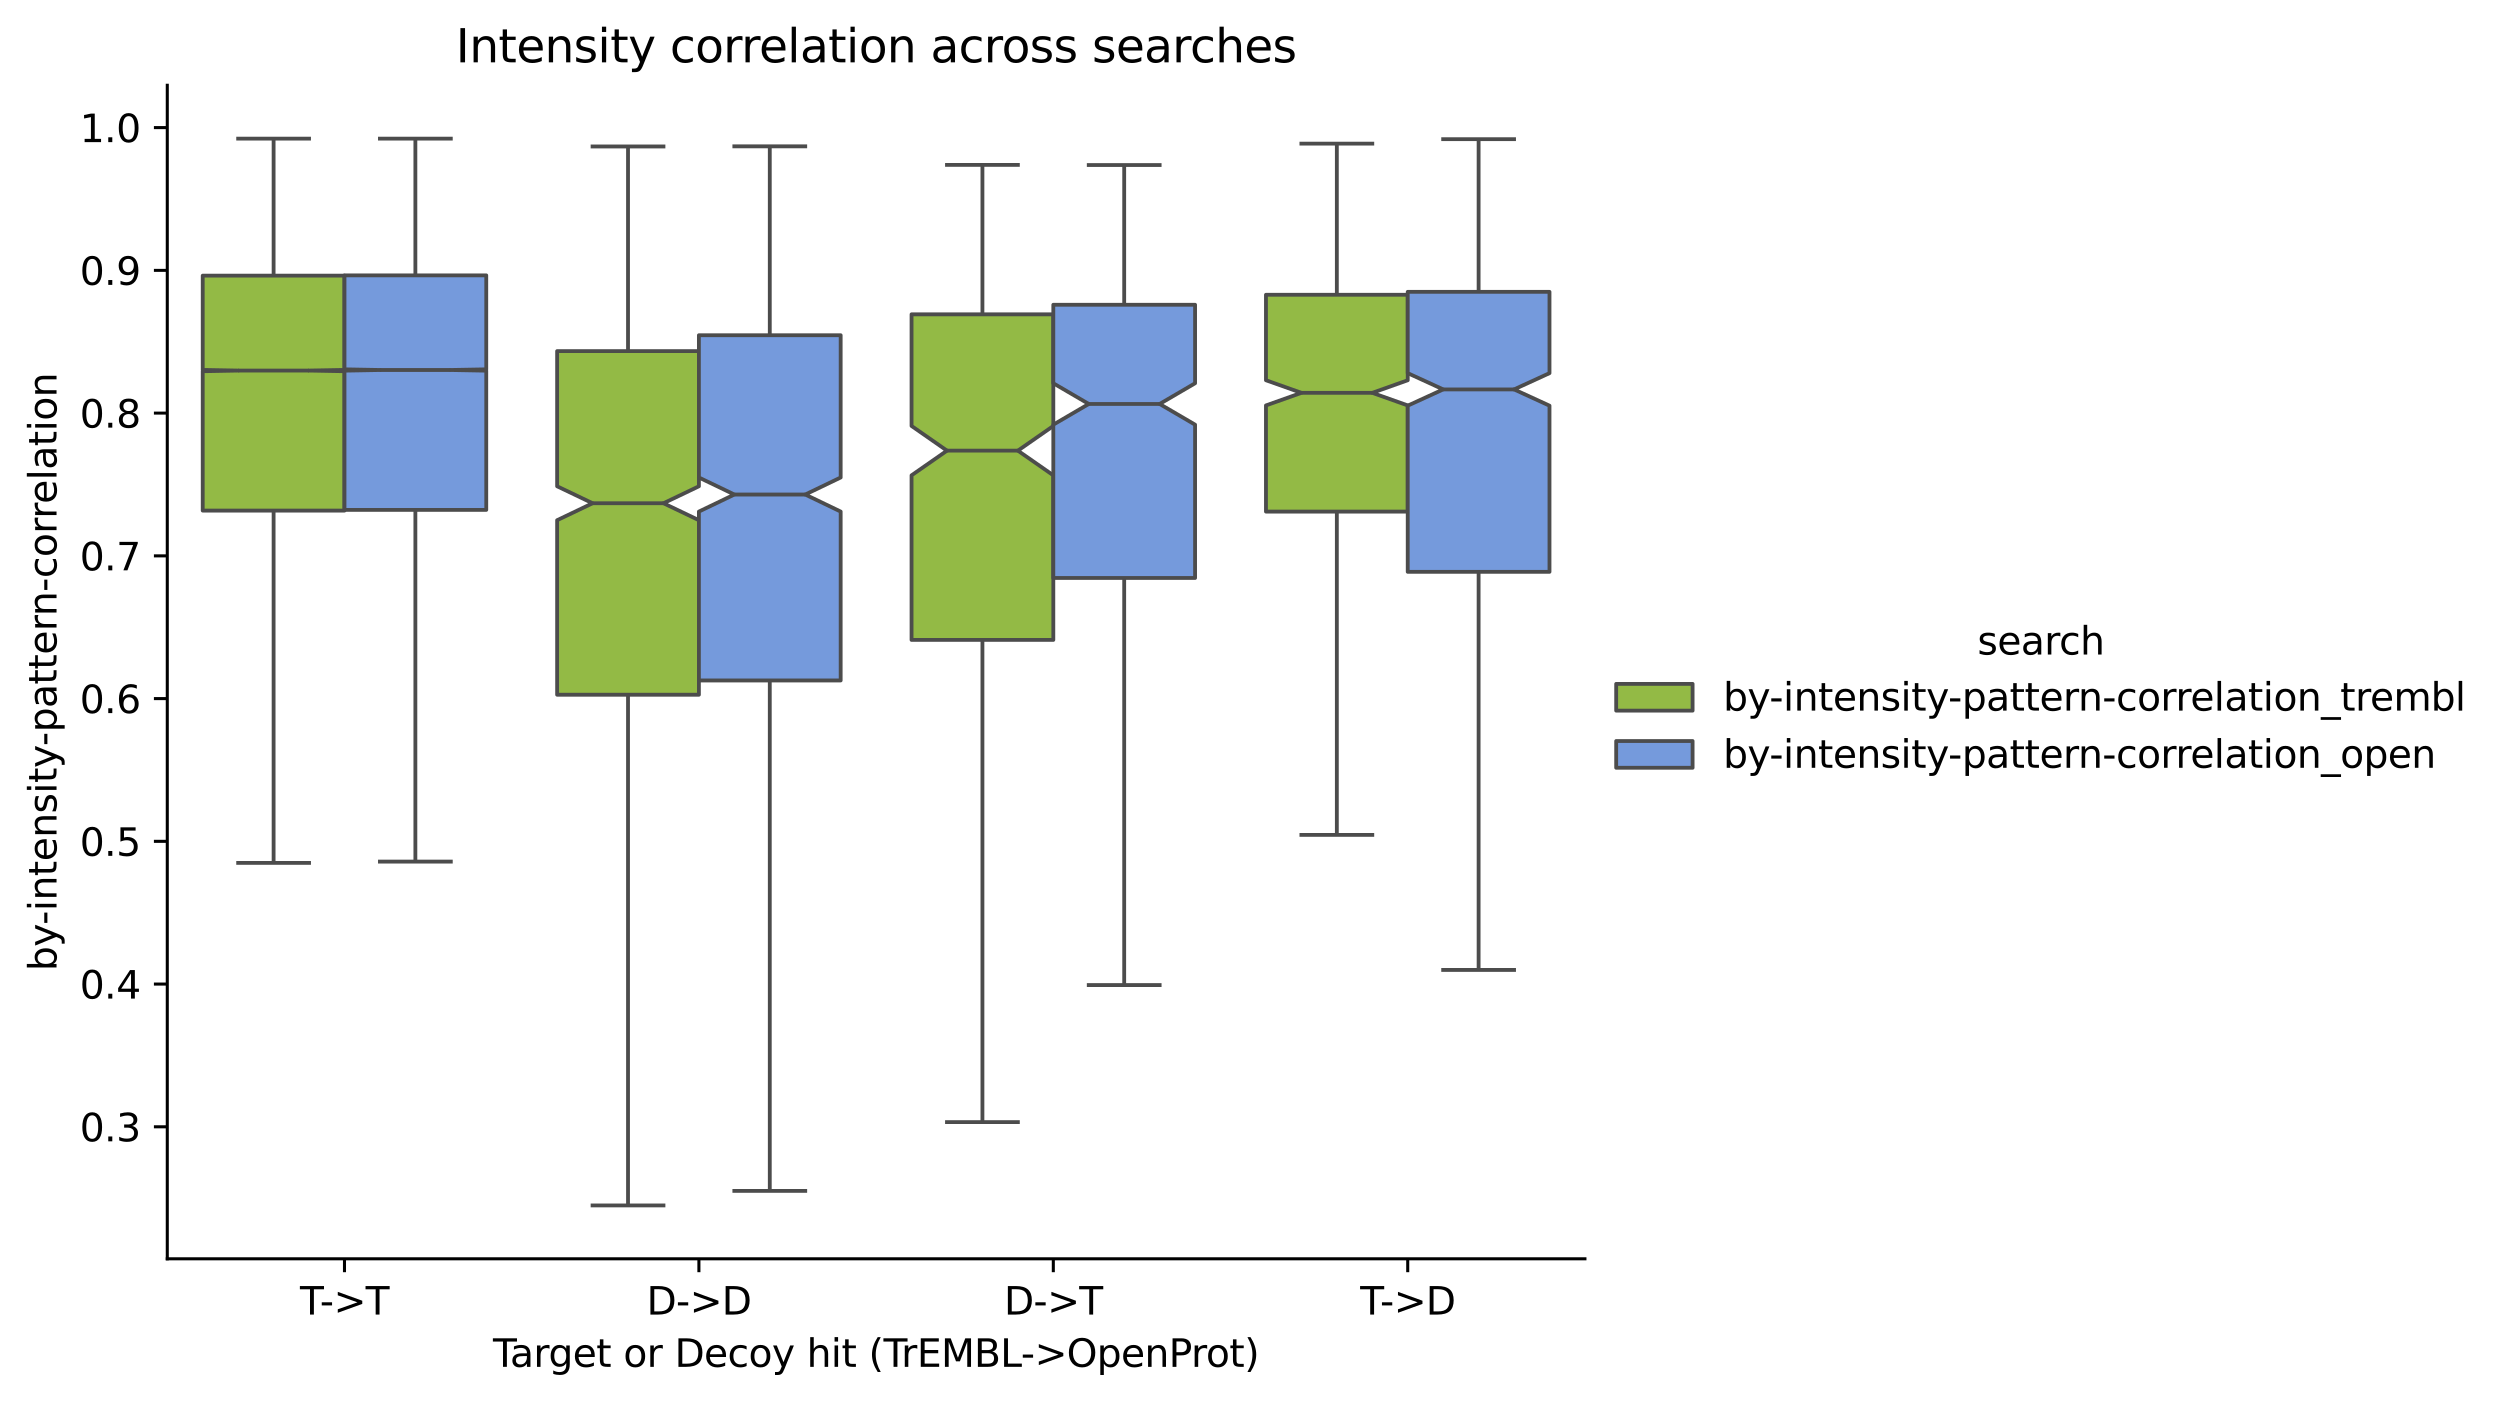 <?xml version="1.0" encoding="utf-8" standalone="no"?>
<!DOCTYPE svg PUBLIC "-//W3C//DTD SVG 1.1//EN"
  "http://www.w3.org/Graphics/SVG/1.1/DTD/svg11.dtd">
<svg xmlns:xlink="http://www.w3.org/1999/xlink" width="654.309pt" height="367.013pt" viewBox="0 0 654.309 367.013" xmlns="http://www.w3.org/2000/svg" version="1.1">
 <defs>
  <style type="text/css">*{stroke-linejoin: round; stroke-linecap: butt}</style>
 </defs>
 <g id="figure_1">
  <g id="patch_1">
   <path d="M 0 367.013 
L 654.309 367.013 
L 654.309 0 
L 0 0 
z
" style="fill: #ffffff"/>
  </g>
  <g id="axes_1">
   <g id="patch_2">
    <path d="M 43.781 329.457 
L 414.814 329.457 
L 414.814 22.318 
L 43.781 22.318 
z
" style="fill: #ffffff"/>
   </g>
   <g id="patch_3">
    <path d="M 90.16 406.987 
L 90.16 406.987 
L 90.16 406.987 
L 90.16 406.987 
z
" clip-path="url(#p6efd493b03)" style="fill: #93ba45; stroke: #4c4c4c; stroke-linejoin: miter"/>
   </g>
   <g id="patch_4">
    <path d="M 90.16 406.987 
L 90.16 406.987 
L 90.16 406.987 
L 90.16 406.987 
z
" clip-path="url(#p6efd493b03)" style="fill: #759adc; stroke: #4c4c4c; stroke-linejoin: miter"/>
   </g>
   <g id="matplotlib.axis_1">
    <g id="xtick_1">
     <g id="line2d_1">
      <defs>
       <path id="m20f1399040" d="M 0 0 
L 0 3.5 
" style="stroke: #000000; stroke-width: 0.8"/>
      </defs>
      <g>
       <use xlink:href="#m20f1399040" x="90.16" y="329.457" style="stroke: #000000; stroke-width: 0.8"/>
      </g>
     </g>
     <g id="text_1">
      <!-- T-&gt;T -->
      <g transform="translate(78.515 344.055) scale(0.1 -0.1)">
       <defs>
        <path id="DejaVuSans-54" d="M -19 4666 
L 3928 4666 
L 3928 4134 
L 2272 4134 
L 2272 0 
L 1638 0 
L 1638 4134 
L -19 4134 
L -19 4666 
z
" transform="scale(0.016)"/>
        <path id="DejaVuSans-2d" d="M 313 2009 
L 1997 2009 
L 1997 1497 
L 313 1497 
L 313 2009 
z
" transform="scale(0.016)"/>
        <path id="DejaVuSans-3e" d="M 678 3150 
L 678 3719 
L 4684 2266 
L 4684 1747 
L 678 294 
L 678 863 
L 3897 2003 
L 678 3150 
z
" transform="scale(0.016)"/>
       </defs>
       <use xlink:href="#DejaVuSans-54"/>
       <use xlink:href="#DejaVuSans-2d" x="51.959"/>
       <use xlink:href="#DejaVuSans-3e" x="88.043"/>
       <use xlink:href="#DejaVuSans-54" x="171.832"/>
      </g>
     </g>
    </g>
    <g id="xtick_2">
     <g id="line2d_2">
      <g>
       <use xlink:href="#m20f1399040" x="182.919" y="329.457" style="stroke: #000000; stroke-width: 0.8"/>
      </g>
     </g>
     <g id="text_2">
      <!-- D-&gt;D -->
      <g transform="translate(169.225 344.055) scale(0.1 -0.1)">
       <defs>
        <path id="DejaVuSans-44" d="M 1259 4147 
L 1259 519 
L 2022 519 
Q 2988 519 3436 956 
Q 3884 1394 3884 2338 
Q 3884 3275 3436 3711 
Q 2988 4147 2022 4147 
L 1259 4147 
z
M 628 4666 
L 1925 4666 
Q 3281 4666 3915 4102 
Q 4550 3538 4550 2338 
Q 4550 1131 3912 565 
Q 3275 0 1925 0 
L 628 0 
L 628 4666 
z
" transform="scale(0.016)"/>
       </defs>
       <use xlink:href="#DejaVuSans-44"/>
       <use xlink:href="#DejaVuSans-2d" x="77.002"/>
       <use xlink:href="#DejaVuSans-3e" x="113.086"/>
       <use xlink:href="#DejaVuSans-44" x="196.875"/>
      </g>
     </g>
    </g>
    <g id="xtick_3">
     <g id="line2d_3">
      <g>
       <use xlink:href="#m20f1399040" x="275.677" y="329.457" style="stroke: #000000; stroke-width: 0.8"/>
      </g>
     </g>
     <g id="text_3">
      <!-- D-&gt;T -->
      <g transform="translate(262.779 344.055) scale(0.1 -0.1)">
       <use xlink:href="#DejaVuSans-44"/>
       <use xlink:href="#DejaVuSans-2d" x="77.002"/>
       <use xlink:href="#DejaVuSans-3e" x="113.086"/>
       <use xlink:href="#DejaVuSans-54" x="196.875"/>
      </g>
     </g>
    </g>
    <g id="xtick_4">
     <g id="line2d_4">
      <g>
       <use xlink:href="#m20f1399040" x="368.435" y="329.457" style="stroke: #000000; stroke-width: 0.8"/>
      </g>
     </g>
     <g id="text_4">
      <!-- T-&gt;D -->
      <g transform="translate(355.994 344.055) scale(0.1 -0.1)">
       <use xlink:href="#DejaVuSans-54"/>
       <use xlink:href="#DejaVuSans-2d" x="51.959"/>
       <use xlink:href="#DejaVuSans-3e" x="88.043"/>
       <use xlink:href="#DejaVuSans-44" x="171.832"/>
      </g>
     </g>
    </g>
    <g id="text_5">
     <!-- Target or Decoy hit (TrEMBL-&gt;OpenProt) -->
     <g transform="translate(129.027 357.733) scale(0.1 -0.1)">
      <defs>
       <path id="DejaVuSans-61" d="M 2194 1759 
Q 1497 1759 1228 1600 
Q 959 1441 959 1056 
Q 959 750 1161 570 
Q 1363 391 1709 391 
Q 2188 391 2477 730 
Q 2766 1069 2766 1631 
L 2766 1759 
L 2194 1759 
z
M 3341 1997 
L 3341 0 
L 2766 0 
L 2766 531 
Q 2569 213 2275 61 
Q 1981 -91 1556 -91 
Q 1019 -91 701 211 
Q 384 513 384 1019 
Q 384 1609 779 1909 
Q 1175 2209 1959 2209 
L 2766 2209 
L 2766 2266 
Q 2766 2663 2505 2880 
Q 2244 3097 1772 3097 
Q 1472 3097 1187 3025 
Q 903 2953 641 2809 
L 641 3341 
Q 956 3463 1253 3523 
Q 1550 3584 1831 3584 
Q 2591 3584 2966 3190 
Q 3341 2797 3341 1997 
z
" transform="scale(0.016)"/>
       <path id="DejaVuSans-72" d="M 2631 2963 
Q 2534 3019 2420 3045 
Q 2306 3072 2169 3072 
Q 1681 3072 1420 2755 
Q 1159 2438 1159 1844 
L 1159 0 
L 581 0 
L 581 3500 
L 1159 3500 
L 1159 2956 
Q 1341 3275 1631 3429 
Q 1922 3584 2338 3584 
Q 2397 3584 2469 3576 
Q 2541 3569 2628 3553 
L 2631 2963 
z
" transform="scale(0.016)"/>
       <path id="DejaVuSans-67" d="M 2906 1791 
Q 2906 2416 2648 2759 
Q 2391 3103 1925 3103 
Q 1463 3103 1205 2759 
Q 947 2416 947 1791 
Q 947 1169 1205 825 
Q 1463 481 1925 481 
Q 2391 481 2648 825 
Q 2906 1169 2906 1791 
z
M 3481 434 
Q 3481 -459 3084 -895 
Q 2688 -1331 1869 -1331 
Q 1566 -1331 1297 -1286 
Q 1028 -1241 775 -1147 
L 775 -588 
Q 1028 -725 1275 -790 
Q 1522 -856 1778 -856 
Q 2344 -856 2625 -561 
Q 2906 -266 2906 331 
L 2906 616 
Q 2728 306 2450 153 
Q 2172 0 1784 0 
Q 1141 0 747 490 
Q 353 981 353 1791 
Q 353 2603 747 3093 
Q 1141 3584 1784 3584 
Q 2172 3584 2450 3431 
Q 2728 3278 2906 2969 
L 2906 3500 
L 3481 3500 
L 3481 434 
z
" transform="scale(0.016)"/>
       <path id="DejaVuSans-65" d="M 3597 1894 
L 3597 1613 
L 953 1613 
Q 991 1019 1311 708 
Q 1631 397 2203 397 
Q 2534 397 2845 478 
Q 3156 559 3463 722 
L 3463 178 
Q 3153 47 2828 -22 
Q 2503 -91 2169 -91 
Q 1331 -91 842 396 
Q 353 884 353 1716 
Q 353 2575 817 3079 
Q 1281 3584 2069 3584 
Q 2775 3584 3186 3129 
Q 3597 2675 3597 1894 
z
M 3022 2063 
Q 3016 2534 2758 2815 
Q 2500 3097 2075 3097 
Q 1594 3097 1305 2825 
Q 1016 2553 972 2059 
L 3022 2063 
z
" transform="scale(0.016)"/>
       <path id="DejaVuSans-74" d="M 1172 4494 
L 1172 3500 
L 2356 3500 
L 2356 3053 
L 1172 3053 
L 1172 1153 
Q 1172 725 1289 603 
Q 1406 481 1766 481 
L 2356 481 
L 2356 0 
L 1766 0 
Q 1100 0 847 248 
Q 594 497 594 1153 
L 594 3053 
L 172 3053 
L 172 3500 
L 594 3500 
L 594 4494 
L 1172 4494 
z
" transform="scale(0.016)"/>
       <path id="DejaVuSans-20" transform="scale(0.016)"/>
       <path id="DejaVuSans-6f" d="M 1959 3097 
Q 1497 3097 1228 2736 
Q 959 2375 959 1747 
Q 959 1119 1226 758 
Q 1494 397 1959 397 
Q 2419 397 2687 759 
Q 2956 1122 2956 1747 
Q 2956 2369 2687 2733 
Q 2419 3097 1959 3097 
z
M 1959 3584 
Q 2709 3584 3137 3096 
Q 3566 2609 3566 1747 
Q 3566 888 3137 398 
Q 2709 -91 1959 -91 
Q 1206 -91 779 398 
Q 353 888 353 1747 
Q 353 2609 779 3096 
Q 1206 3584 1959 3584 
z
" transform="scale(0.016)"/>
       <path id="DejaVuSans-63" d="M 3122 3366 
L 3122 2828 
Q 2878 2963 2633 3030 
Q 2388 3097 2138 3097 
Q 1578 3097 1268 2742 
Q 959 2388 959 1747 
Q 959 1106 1268 751 
Q 1578 397 2138 397 
Q 2388 397 2633 464 
Q 2878 531 3122 666 
L 3122 134 
Q 2881 22 2623 -34 
Q 2366 -91 2075 -91 
Q 1284 -91 818 406 
Q 353 903 353 1747 
Q 353 2603 823 3093 
Q 1294 3584 2113 3584 
Q 2378 3584 2631 3529 
Q 2884 3475 3122 3366 
z
" transform="scale(0.016)"/>
       <path id="DejaVuSans-79" d="M 2059 -325 
Q 1816 -950 1584 -1140 
Q 1353 -1331 966 -1331 
L 506 -1331 
L 506 -850 
L 844 -850 
Q 1081 -850 1212 -737 
Q 1344 -625 1503 -206 
L 1606 56 
L 191 3500 
L 800 3500 
L 1894 763 
L 2988 3500 
L 3597 3500 
L 2059 -325 
z
" transform="scale(0.016)"/>
       <path id="DejaVuSans-68" d="M 3513 2113 
L 3513 0 
L 2938 0 
L 2938 2094 
Q 2938 2591 2744 2837 
Q 2550 3084 2163 3084 
Q 1697 3084 1428 2787 
Q 1159 2491 1159 1978 
L 1159 0 
L 581 0 
L 581 4863 
L 1159 4863 
L 1159 2956 
Q 1366 3272 1645 3428 
Q 1925 3584 2291 3584 
Q 2894 3584 3203 3211 
Q 3513 2838 3513 2113 
z
" transform="scale(0.016)"/>
       <path id="DejaVuSans-69" d="M 603 3500 
L 1178 3500 
L 1178 0 
L 603 0 
L 603 3500 
z
M 603 4863 
L 1178 4863 
L 1178 4134 
L 603 4134 
L 603 4863 
z
" transform="scale(0.016)"/>
       <path id="DejaVuSans-28" d="M 1984 4856 
Q 1566 4138 1362 3434 
Q 1159 2731 1159 2009 
Q 1159 1288 1364 580 
Q 1569 -128 1984 -844 
L 1484 -844 
Q 1016 -109 783 600 
Q 550 1309 550 2009 
Q 550 2706 781 3412 
Q 1013 4119 1484 4856 
L 1984 4856 
z
" transform="scale(0.016)"/>
       <path id="DejaVuSans-45" d="M 628 4666 
L 3578 4666 
L 3578 4134 
L 1259 4134 
L 1259 2753 
L 3481 2753 
L 3481 2222 
L 1259 2222 
L 1259 531 
L 3634 531 
L 3634 0 
L 628 0 
L 628 4666 
z
" transform="scale(0.016)"/>
       <path id="DejaVuSans-4d" d="M 628 4666 
L 1569 4666 
L 2759 1491 
L 3956 4666 
L 4897 4666 
L 4897 0 
L 4281 0 
L 4281 4097 
L 3078 897 
L 2444 897 
L 1241 4097 
L 1241 0 
L 628 0 
L 628 4666 
z
" transform="scale(0.016)"/>
       <path id="DejaVuSans-42" d="M 1259 2228 
L 1259 519 
L 2272 519 
Q 2781 519 3026 730 
Q 3272 941 3272 1375 
Q 3272 1813 3026 2020 
Q 2781 2228 2272 2228 
L 1259 2228 
z
M 1259 4147 
L 1259 2741 
L 2194 2741 
Q 2656 2741 2882 2914 
Q 3109 3088 3109 3444 
Q 3109 3797 2882 3972 
Q 2656 4147 2194 4147 
L 1259 4147 
z
M 628 4666 
L 2241 4666 
Q 2963 4666 3353 4366 
Q 3744 4066 3744 3513 
Q 3744 3084 3544 2831 
Q 3344 2578 2956 2516 
Q 3422 2416 3680 2098 
Q 3938 1781 3938 1306 
Q 3938 681 3513 340 
Q 3088 0 2303 0 
L 628 0 
L 628 4666 
z
" transform="scale(0.016)"/>
       <path id="DejaVuSans-4c" d="M 628 4666 
L 1259 4666 
L 1259 531 
L 3531 531 
L 3531 0 
L 628 0 
L 628 4666 
z
" transform="scale(0.016)"/>
       <path id="DejaVuSans-4f" d="M 2522 4238 
Q 1834 4238 1429 3725 
Q 1025 3213 1025 2328 
Q 1025 1447 1429 934 
Q 1834 422 2522 422 
Q 3209 422 3611 934 
Q 4013 1447 4013 2328 
Q 4013 3213 3611 3725 
Q 3209 4238 2522 4238 
z
M 2522 4750 
Q 3503 4750 4090 4092 
Q 4678 3434 4678 2328 
Q 4678 1225 4090 567 
Q 3503 -91 2522 -91 
Q 1538 -91 948 565 
Q 359 1222 359 2328 
Q 359 3434 948 4092 
Q 1538 4750 2522 4750 
z
" transform="scale(0.016)"/>
       <path id="DejaVuSans-70" d="M 1159 525 
L 1159 -1331 
L 581 -1331 
L 581 3500 
L 1159 3500 
L 1159 2969 
Q 1341 3281 1617 3432 
Q 1894 3584 2278 3584 
Q 2916 3584 3314 3078 
Q 3713 2572 3713 1747 
Q 3713 922 3314 415 
Q 2916 -91 2278 -91 
Q 1894 -91 1617 61 
Q 1341 213 1159 525 
z
M 3116 1747 
Q 3116 2381 2855 2742 
Q 2594 3103 2138 3103 
Q 1681 3103 1420 2742 
Q 1159 2381 1159 1747 
Q 1159 1113 1420 752 
Q 1681 391 2138 391 
Q 2594 391 2855 752 
Q 3116 1113 3116 1747 
z
" transform="scale(0.016)"/>
       <path id="DejaVuSans-6e" d="M 3513 2113 
L 3513 0 
L 2938 0 
L 2938 2094 
Q 2938 2591 2744 2837 
Q 2550 3084 2163 3084 
Q 1697 3084 1428 2787 
Q 1159 2491 1159 1978 
L 1159 0 
L 581 0 
L 581 3500 
L 1159 3500 
L 1159 2956 
Q 1366 3272 1645 3428 
Q 1925 3584 2291 3584 
Q 2894 3584 3203 3211 
Q 3513 2838 3513 2113 
z
" transform="scale(0.016)"/>
       <path id="DejaVuSans-50" d="M 1259 4147 
L 1259 2394 
L 2053 2394 
Q 2494 2394 2734 2622 
Q 2975 2850 2975 3272 
Q 2975 3691 2734 3919 
Q 2494 4147 2053 4147 
L 1259 4147 
z
M 628 4666 
L 2053 4666 
Q 2838 4666 3239 4311 
Q 3641 3956 3641 3272 
Q 3641 2581 3239 2228 
Q 2838 1875 2053 1875 
L 1259 1875 
L 1259 0 
L 628 0 
L 628 4666 
z
" transform="scale(0.016)"/>
       <path id="DejaVuSans-29" d="M 513 4856 
L 1013 4856 
Q 1481 4119 1714 3412 
Q 1947 2706 1947 2009 
Q 1947 1309 1714 600 
Q 1481 -109 1013 -844 
L 513 -844 
Q 928 -128 1133 580 
Q 1338 1288 1338 2009 
Q 1338 2731 1133 3434 
Q 928 4138 513 4856 
z
" transform="scale(0.016)"/>
      </defs>
      <use xlink:href="#DejaVuSans-54"/>
      <use xlink:href="#DejaVuSans-61" x="44.584"/>
      <use xlink:href="#DejaVuSans-72" x="105.863"/>
      <use xlink:href="#DejaVuSans-67" x="145.227"/>
      <use xlink:href="#DejaVuSans-65" x="208.703"/>
      <use xlink:href="#DejaVuSans-74" x="270.227"/>
      <use xlink:href="#DejaVuSans-20" x="309.436"/>
      <use xlink:href="#DejaVuSans-6f" x="341.223"/>
      <use xlink:href="#DejaVuSans-72" x="402.404"/>
      <use xlink:href="#DejaVuSans-20" x="443.518"/>
      <use xlink:href="#DejaVuSans-44" x="475.305"/>
      <use xlink:href="#DejaVuSans-65" x="552.307"/>
      <use xlink:href="#DejaVuSans-63" x="613.83"/>
      <use xlink:href="#DejaVuSans-6f" x="668.811"/>
      <use xlink:href="#DejaVuSans-79" x="729.992"/>
      <use xlink:href="#DejaVuSans-20" x="789.172"/>
      <use xlink:href="#DejaVuSans-68" x="820.959"/>
      <use xlink:href="#DejaVuSans-69" x="884.338"/>
      <use xlink:href="#DejaVuSans-74" x="912.121"/>
      <use xlink:href="#DejaVuSans-20" x="951.33"/>
      <use xlink:href="#DejaVuSans-28" x="983.117"/>
      <use xlink:href="#DejaVuSans-54" x="1022.131"/>
      <use xlink:href="#DejaVuSans-72" x="1068.465"/>
      <use xlink:href="#DejaVuSans-45" x="1109.578"/>
      <use xlink:href="#DejaVuSans-4d" x="1172.762"/>
      <use xlink:href="#DejaVuSans-42" x="1259.041"/>
      <use xlink:href="#DejaVuSans-4c" x="1327.645"/>
      <use xlink:href="#DejaVuSans-2d" x="1381.607"/>
      <use xlink:href="#DejaVuSans-3e" x="1417.691"/>
      <use xlink:href="#DejaVuSans-4f" x="1501.48"/>
      <use xlink:href="#DejaVuSans-70" x="1580.191"/>
      <use xlink:href="#DejaVuSans-65" x="1643.668"/>
      <use xlink:href="#DejaVuSans-6e" x="1705.191"/>
      <use xlink:href="#DejaVuSans-50" x="1768.57"/>
      <use xlink:href="#DejaVuSans-72" x="1827.123"/>
      <use xlink:href="#DejaVuSans-6f" x="1865.986"/>
      <use xlink:href="#DejaVuSans-74" x="1927.168"/>
      <use xlink:href="#DejaVuSans-29" x="1966.377"/>
     </g>
    </g>
   </g>
   <g id="matplotlib.axis_2">
    <g id="ytick_1">
     <g id="line2d_5">
      <defs>
       <path id="mc7ad1de8b9" d="M 0 0 
L -3.5 0 
" style="stroke: #000000; stroke-width: 0.8"/>
      </defs>
      <g>
       <use xlink:href="#mc7ad1de8b9" x="43.781" y="294.912" style="stroke: #000000; stroke-width: 0.8"/>
      </g>
     </g>
     <g id="text_6">
      <!-- 0.3 -->
      <g transform="translate(20.878 298.711) scale(0.1 -0.1)">
       <defs>
        <path id="DejaVuSans-30" d="M 2034 4250 
Q 1547 4250 1301 3770 
Q 1056 3291 1056 2328 
Q 1056 1369 1301 889 
Q 1547 409 2034 409 
Q 2525 409 2770 889 
Q 3016 1369 3016 2328 
Q 3016 3291 2770 3770 
Q 2525 4250 2034 4250 
z
M 2034 4750 
Q 2819 4750 3233 4129 
Q 3647 3509 3647 2328 
Q 3647 1150 3233 529 
Q 2819 -91 2034 -91 
Q 1250 -91 836 529 
Q 422 1150 422 2328 
Q 422 3509 836 4129 
Q 1250 4750 2034 4750 
z
" transform="scale(0.016)"/>
        <path id="DejaVuSans-2e" d="M 684 794 
L 1344 794 
L 1344 0 
L 684 0 
L 684 794 
z
" transform="scale(0.016)"/>
        <path id="DejaVuSans-33" d="M 2597 2516 
Q 3050 2419 3304 2112 
Q 3559 1806 3559 1356 
Q 3559 666 3084 287 
Q 2609 -91 1734 -91 
Q 1441 -91 1130 -33 
Q 819 25 488 141 
L 488 750 
Q 750 597 1062 519 
Q 1375 441 1716 441 
Q 2309 441 2620 675 
Q 2931 909 2931 1356 
Q 2931 1769 2642 2001 
Q 2353 2234 1838 2234 
L 1294 2234 
L 1294 2753 
L 1863 2753 
Q 2328 2753 2575 2939 
Q 2822 3125 2822 3475 
Q 2822 3834 2567 4026 
Q 2313 4219 1838 4219 
Q 1578 4219 1281 4162 
Q 984 4106 628 3988 
L 628 4550 
Q 988 4650 1302 4700 
Q 1616 4750 1894 4750 
Q 2613 4750 3031 4423 
Q 3450 4097 3450 3541 
Q 3450 3153 3228 2886 
Q 3006 2619 2597 2516 
z
" transform="scale(0.016)"/>
       </defs>
       <use xlink:href="#DejaVuSans-30"/>
       <use xlink:href="#DejaVuSans-2e" x="63.623"/>
       <use xlink:href="#DejaVuSans-33" x="95.41"/>
      </g>
     </g>
    </g>
    <g id="ytick_2">
     <g id="line2d_6">
      <g>
       <use xlink:href="#mc7ad1de8b9" x="43.781" y="257.553" style="stroke: #000000; stroke-width: 0.8"/>
      </g>
     </g>
     <g id="text_7">
      <!-- 0.4 -->
      <g transform="translate(20.878 261.352) scale(0.1 -0.1)">
       <defs>
        <path id="DejaVuSans-34" d="M 2419 4116 
L 825 1625 
L 2419 1625 
L 2419 4116 
z
M 2253 4666 
L 3047 4666 
L 3047 1625 
L 3713 1625 
L 3713 1100 
L 3047 1100 
L 3047 0 
L 2419 0 
L 2419 1100 
L 313 1100 
L 313 1709 
L 2253 4666 
z
" transform="scale(0.016)"/>
       </defs>
       <use xlink:href="#DejaVuSans-30"/>
       <use xlink:href="#DejaVuSans-2e" x="63.623"/>
       <use xlink:href="#DejaVuSans-34" x="95.41"/>
      </g>
     </g>
    </g>
    <g id="ytick_3">
     <g id="line2d_7">
      <g>
       <use xlink:href="#mc7ad1de8b9" x="43.781" y="220.195" style="stroke: #000000; stroke-width: 0.8"/>
      </g>
     </g>
     <g id="text_8">
      <!-- 0.5 -->
      <g transform="translate(20.878 223.994) scale(0.1 -0.1)">
       <defs>
        <path id="DejaVuSans-35" d="M 691 4666 
L 3169 4666 
L 3169 4134 
L 1269 4134 
L 1269 2991 
Q 1406 3038 1543 3061 
Q 1681 3084 1819 3084 
Q 2600 3084 3056 2656 
Q 3513 2228 3513 1497 
Q 3513 744 3044 326 
Q 2575 -91 1722 -91 
Q 1428 -91 1123 -41 
Q 819 9 494 109 
L 494 744 
Q 775 591 1075 516 
Q 1375 441 1709 441 
Q 2250 441 2565 725 
Q 2881 1009 2881 1497 
Q 2881 1984 2565 2268 
Q 2250 2553 1709 2553 
Q 1456 2553 1204 2497 
Q 953 2441 691 2322 
L 691 4666 
z
" transform="scale(0.016)"/>
       </defs>
       <use xlink:href="#DejaVuSans-30"/>
       <use xlink:href="#DejaVuSans-2e" x="63.623"/>
       <use xlink:href="#DejaVuSans-35" x="95.41"/>
      </g>
     </g>
    </g>
    <g id="ytick_4">
     <g id="line2d_8">
      <g>
       <use xlink:href="#mc7ad1de8b9" x="43.781" y="182.836" style="stroke: #000000; stroke-width: 0.8"/>
      </g>
     </g>
     <g id="text_9">
      <!-- 0.6 -->
      <g transform="translate(20.878 186.635) scale(0.1 -0.1)">
       <defs>
        <path id="DejaVuSans-36" d="M 2113 2584 
Q 1688 2584 1439 2293 
Q 1191 2003 1191 1497 
Q 1191 994 1439 701 
Q 1688 409 2113 409 
Q 2538 409 2786 701 
Q 3034 994 3034 1497 
Q 3034 2003 2786 2293 
Q 2538 2584 2113 2584 
z
M 3366 4563 
L 3366 3988 
Q 3128 4100 2886 4159 
Q 2644 4219 2406 4219 
Q 1781 4219 1451 3797 
Q 1122 3375 1075 2522 
Q 1259 2794 1537 2939 
Q 1816 3084 2150 3084 
Q 2853 3084 3261 2657 
Q 3669 2231 3669 1497 
Q 3669 778 3244 343 
Q 2819 -91 2113 -91 
Q 1303 -91 875 529 
Q 447 1150 447 2328 
Q 447 3434 972 4092 
Q 1497 4750 2381 4750 
Q 2619 4750 2861 4703 
Q 3103 4656 3366 4563 
z
" transform="scale(0.016)"/>
       </defs>
       <use xlink:href="#DejaVuSans-30"/>
       <use xlink:href="#DejaVuSans-2e" x="63.623"/>
       <use xlink:href="#DejaVuSans-36" x="95.41"/>
      </g>
     </g>
    </g>
    <g id="ytick_5">
     <g id="line2d_9">
      <g>
       <use xlink:href="#mc7ad1de8b9" x="43.781" y="145.478" style="stroke: #000000; stroke-width: 0.8"/>
      </g>
     </g>
     <g id="text_10">
      <!-- 0.7 -->
      <g transform="translate(20.878 149.277) scale(0.1 -0.1)">
       <defs>
        <path id="DejaVuSans-37" d="M 525 4666 
L 3525 4666 
L 3525 4397 
L 1831 0 
L 1172 0 
L 2766 4134 
L 525 4134 
L 525 4666 
z
" transform="scale(0.016)"/>
       </defs>
       <use xlink:href="#DejaVuSans-30"/>
       <use xlink:href="#DejaVuSans-2e" x="63.623"/>
       <use xlink:href="#DejaVuSans-37" x="95.41"/>
      </g>
     </g>
    </g>
    <g id="ytick_6">
     <g id="line2d_10">
      <g>
       <use xlink:href="#mc7ad1de8b9" x="43.781" y="108.119" style="stroke: #000000; stroke-width: 0.8"/>
      </g>
     </g>
     <g id="text_11">
      <!-- 0.8 -->
      <g transform="translate(20.878 111.918) scale(0.1 -0.1)">
       <defs>
        <path id="DejaVuSans-38" d="M 2034 2216 
Q 1584 2216 1326 1975 
Q 1069 1734 1069 1313 
Q 1069 891 1326 650 
Q 1584 409 2034 409 
Q 2484 409 2743 651 
Q 3003 894 3003 1313 
Q 3003 1734 2745 1975 
Q 2488 2216 2034 2216 
z
M 1403 2484 
Q 997 2584 770 2862 
Q 544 3141 544 3541 
Q 544 4100 942 4425 
Q 1341 4750 2034 4750 
Q 2731 4750 3128 4425 
Q 3525 4100 3525 3541 
Q 3525 3141 3298 2862 
Q 3072 2584 2669 2484 
Q 3125 2378 3379 2068 
Q 3634 1759 3634 1313 
Q 3634 634 3220 271 
Q 2806 -91 2034 -91 
Q 1263 -91 848 271 
Q 434 634 434 1313 
Q 434 1759 690 2068 
Q 947 2378 1403 2484 
z
M 1172 3481 
Q 1172 3119 1398 2916 
Q 1625 2713 2034 2713 
Q 2441 2713 2670 2916 
Q 2900 3119 2900 3481 
Q 2900 3844 2670 4047 
Q 2441 4250 2034 4250 
Q 1625 4250 1398 4047 
Q 1172 3844 1172 3481 
z
" transform="scale(0.016)"/>
       </defs>
       <use xlink:href="#DejaVuSans-30"/>
       <use xlink:href="#DejaVuSans-2e" x="63.623"/>
       <use xlink:href="#DejaVuSans-38" x="95.41"/>
      </g>
     </g>
    </g>
    <g id="ytick_7">
     <g id="line2d_11">
      <g>
       <use xlink:href="#mc7ad1de8b9" x="43.781" y="70.761" style="stroke: #000000; stroke-width: 0.8"/>
      </g>
     </g>
     <g id="text_12">
      <!-- 0.9 -->
      <g transform="translate(20.878 74.56) scale(0.1 -0.1)">
       <defs>
        <path id="DejaVuSans-39" d="M 703 97 
L 703 672 
Q 941 559 1184 500 
Q 1428 441 1663 441 
Q 2288 441 2617 861 
Q 2947 1281 2994 2138 
Q 2813 1869 2534 1725 
Q 2256 1581 1919 1581 
Q 1219 1581 811 2004 
Q 403 2428 403 3163 
Q 403 3881 828 4315 
Q 1253 4750 1959 4750 
Q 2769 4750 3195 4129 
Q 3622 3509 3622 2328 
Q 3622 1225 3098 567 
Q 2575 -91 1691 -91 
Q 1453 -91 1209 -44 
Q 966 3 703 97 
z
M 1959 2075 
Q 2384 2075 2632 2365 
Q 2881 2656 2881 3163 
Q 2881 3666 2632 3958 
Q 2384 4250 1959 4250 
Q 1534 4250 1286 3958 
Q 1038 3666 1038 3163 
Q 1038 2656 1286 2365 
Q 1534 2075 1959 2075 
z
" transform="scale(0.016)"/>
       </defs>
       <use xlink:href="#DejaVuSans-30"/>
       <use xlink:href="#DejaVuSans-2e" x="63.623"/>
       <use xlink:href="#DejaVuSans-39" x="95.41"/>
      </g>
     </g>
    </g>
    <g id="ytick_8">
     <g id="line2d_12">
      <g>
       <use xlink:href="#mc7ad1de8b9" x="43.781" y="33.402" style="stroke: #000000; stroke-width: 0.8"/>
      </g>
     </g>
     <g id="text_13">
      <!-- 1.0 -->
      <g transform="translate(20.878 37.202) scale(0.1 -0.1)">
       <defs>
        <path id="DejaVuSans-31" d="M 794 531 
L 1825 531 
L 1825 4091 
L 703 3866 
L 703 4441 
L 1819 4666 
L 2450 4666 
L 2450 531 
L 3481 531 
L 3481 0 
L 794 0 
L 794 531 
z
" transform="scale(0.016)"/>
       </defs>
       <use xlink:href="#DejaVuSans-31"/>
       <use xlink:href="#DejaVuSans-2e" x="63.623"/>
       <use xlink:href="#DejaVuSans-30" x="95.41"/>
      </g>
     </g>
    </g>
    <g id="text_14">
     <!-- by-intensity-pattern-correlation -->
     <g transform="translate(14.798 254.133) rotate(-90) scale(0.1 -0.1)">
      <defs>
       <path id="DejaVuSans-62" d="M 3116 1747 
Q 3116 2381 2855 2742 
Q 2594 3103 2138 3103 
Q 1681 3103 1420 2742 
Q 1159 2381 1159 1747 
Q 1159 1113 1420 752 
Q 1681 391 2138 391 
Q 2594 391 2855 752 
Q 3116 1113 3116 1747 
z
M 1159 2969 
Q 1341 3281 1617 3432 
Q 1894 3584 2278 3584 
Q 2916 3584 3314 3078 
Q 3713 2572 3713 1747 
Q 3713 922 3314 415 
Q 2916 -91 2278 -91 
Q 1894 -91 1617 61 
Q 1341 213 1159 525 
L 1159 0 
L 581 0 
L 581 4863 
L 1159 4863 
L 1159 2969 
z
" transform="scale(0.016)"/>
       <path id="DejaVuSans-73" d="M 2834 3397 
L 2834 2853 
Q 2591 2978 2328 3040 
Q 2066 3103 1784 3103 
Q 1356 3103 1142 2972 
Q 928 2841 928 2578 
Q 928 2378 1081 2264 
Q 1234 2150 1697 2047 
L 1894 2003 
Q 2506 1872 2764 1633 
Q 3022 1394 3022 966 
Q 3022 478 2636 193 
Q 2250 -91 1575 -91 
Q 1294 -91 989 -36 
Q 684 19 347 128 
L 347 722 
Q 666 556 975 473 
Q 1284 391 1588 391 
Q 1994 391 2212 530 
Q 2431 669 2431 922 
Q 2431 1156 2273 1281 
Q 2116 1406 1581 1522 
L 1381 1569 
Q 847 1681 609 1914 
Q 372 2147 372 2553 
Q 372 3047 722 3315 
Q 1072 3584 1716 3584 
Q 2034 3584 2315 3537 
Q 2597 3491 2834 3397 
z
" transform="scale(0.016)"/>
       <path id="DejaVuSans-6c" d="M 603 4863 
L 1178 4863 
L 1178 0 
L 603 0 
L 603 4863 
z
" transform="scale(0.016)"/>
      </defs>
      <use xlink:href="#DejaVuSans-62"/>
      <use xlink:href="#DejaVuSans-79" x="63.477"/>
      <use xlink:href="#DejaVuSans-2d" x="120.906"/>
      <use xlink:href="#DejaVuSans-69" x="156.99"/>
      <use xlink:href="#DejaVuSans-6e" x="184.773"/>
      <use xlink:href="#DejaVuSans-74" x="248.152"/>
      <use xlink:href="#DejaVuSans-65" x="287.361"/>
      <use xlink:href="#DejaVuSans-6e" x="348.885"/>
      <use xlink:href="#DejaVuSans-73" x="412.264"/>
      <use xlink:href="#DejaVuSans-69" x="464.363"/>
      <use xlink:href="#DejaVuSans-74" x="492.146"/>
      <use xlink:href="#DejaVuSans-79" x="531.355"/>
      <use xlink:href="#DejaVuSans-2d" x="588.785"/>
      <use xlink:href="#DejaVuSans-70" x="624.869"/>
      <use xlink:href="#DejaVuSans-61" x="688.346"/>
      <use xlink:href="#DejaVuSans-74" x="749.625"/>
      <use xlink:href="#DejaVuSans-74" x="788.834"/>
      <use xlink:href="#DejaVuSans-65" x="828.043"/>
      <use xlink:href="#DejaVuSans-72" x="889.566"/>
      <use xlink:href="#DejaVuSans-6e" x="928.93"/>
      <use xlink:href="#DejaVuSans-2d" x="992.309"/>
      <use xlink:href="#DejaVuSans-63" x="1028.393"/>
      <use xlink:href="#DejaVuSans-6f" x="1083.373"/>
      <use xlink:href="#DejaVuSans-72" x="1144.555"/>
      <use xlink:href="#DejaVuSans-72" x="1183.918"/>
      <use xlink:href="#DejaVuSans-65" x="1222.781"/>
      <use xlink:href="#DejaVuSans-6c" x="1284.305"/>
      <use xlink:href="#DejaVuSans-61" x="1312.088"/>
      <use xlink:href="#DejaVuSans-74" x="1373.367"/>
      <use xlink:href="#DejaVuSans-69" x="1412.576"/>
      <use xlink:href="#DejaVuSans-6f" x="1440.359"/>
      <use xlink:href="#DejaVuSans-6e" x="1501.541"/>
     </g>
    </g>
   </g>
   <g id="patch_5">
    <path d="M 53.057 133.635 
L 90.16 133.635 
L 90.16 97.159 
L 80.885 96.986 
L 90.16 96.814 
L 90.16 72.143 
L 53.057 72.143 
L 53.057 96.814 
L 62.333 96.986 
L 53.057 97.159 
L 53.057 133.635 
z
" clip-path="url(#p6efd493b03)" style="fill: #93ba45; stroke: #4c4c4c; stroke-linejoin: miter"/>
   </g>
   <g id="line2d_13">
    <path d="M 71.609 133.635 
L 71.609 225.836 
" clip-path="url(#p6efd493b03)" style="fill: none; stroke: #4c4c4c"/>
   </g>
   <g id="line2d_14">
    <path d="M 71.609 72.143 
L 71.609 36.279 
" clip-path="url(#p6efd493b03)" style="fill: none; stroke: #4c4c4c"/>
   </g>
   <g id="line2d_15">
    <path d="M 62.333 225.836 
L 80.885 225.836 
" clip-path="url(#p6efd493b03)" style="fill: none; stroke: #4c4c4c; stroke-linecap: square"/>
   </g>
   <g id="line2d_16">
    <path d="M 62.333 36.279 
L 80.885 36.279 
" clip-path="url(#p6efd493b03)" style="fill: none; stroke: #4c4c4c; stroke-linecap: square"/>
   </g>
   <g id="patch_6">
    <path d="M 145.815 181.827 
L 182.919 181.827 
L 182.919 136.149 
L 173.643 131.711 
L 182.919 127.273 
L 182.919 91.896 
L 145.815 91.896 
L 145.815 127.273 
L 155.091 131.711 
L 145.815 136.149 
L 145.815 181.827 
z
" clip-path="url(#p6efd493b03)" style="fill: #93ba45; stroke: #4c4c4c; stroke-linejoin: miter"/>
   </g>
   <g id="line2d_17">
    <path d="M 164.367 181.827 
L 164.367 315.496 
" clip-path="url(#p6efd493b03)" style="fill: none; stroke: #4c4c4c"/>
   </g>
   <g id="line2d_18">
    <path d="M 164.367 91.896 
L 164.367 38.334 
" clip-path="url(#p6efd493b03)" style="fill: none; stroke: #4c4c4c"/>
   </g>
   <g id="line2d_19">
    <path d="M 155.091 315.496 
L 173.643 315.496 
" clip-path="url(#p6efd493b03)" style="fill: none; stroke: #4c4c4c; stroke-linecap: square"/>
   </g>
   <g id="line2d_20">
    <path d="M 155.091 38.334 
L 173.643 38.334 
" clip-path="url(#p6efd493b03)" style="fill: none; stroke: #4c4c4c; stroke-linecap: square"/>
   </g>
   <g id="patch_7">
    <path d="M 238.574 167.482 
L 275.677 167.482 
L 275.677 124.404 
L 266.401 117.945 
L 275.677 111.485 
L 275.677 82.267 
L 238.574 82.267 
L 238.574 111.485 
L 247.849 117.945 
L 238.574 124.404 
L 238.574 167.482 
z
" clip-path="url(#p6efd493b03)" style="fill: #93ba45; stroke: #4c4c4c; stroke-linejoin: miter"/>
   </g>
   <g id="line2d_21">
    <path d="M 257.125 167.482 
L 257.125 293.679 
" clip-path="url(#p6efd493b03)" style="fill: none; stroke: #4c4c4c"/>
   </g>
   <g id="line2d_22">
    <path d="M 257.125 82.267 
L 257.125 43.153 
" clip-path="url(#p6efd493b03)" style="fill: none; stroke: #4c4c4c"/>
   </g>
   <g id="line2d_23">
    <path d="M 247.849 293.679 
L 266.401 293.679 
" clip-path="url(#p6efd493b03)" style="fill: none; stroke: #4c4c4c; stroke-linecap: square"/>
   </g>
   <g id="line2d_24">
    <path d="M 247.849 43.153 
L 266.401 43.153 
" clip-path="url(#p6efd493b03)" style="fill: none; stroke: #4c4c4c; stroke-linecap: square"/>
   </g>
   <g id="patch_8">
    <path d="M 331.332 133.897 
L 368.435 133.897 
L 368.435 106.11 
L 359.159 102.814 
L 368.435 99.519 
L 368.435 77.149 
L 331.332 77.149 
L 331.332 99.519 
L 340.608 102.814 
L 331.332 106.11 
L 331.332 133.897 
z
" clip-path="url(#p6efd493b03)" style="fill: #93ba45; stroke: #4c4c4c; stroke-linejoin: miter"/>
   </g>
   <g id="line2d_25">
    <path d="M 349.883 133.897 
L 349.883 218.513 
" clip-path="url(#p6efd493b03)" style="fill: none; stroke: #4c4c4c"/>
   </g>
   <g id="line2d_26">
    <path d="M 349.883 77.149 
L 349.883 37.587 
" clip-path="url(#p6efd493b03)" style="fill: none; stroke: #4c4c4c"/>
   </g>
   <g id="line2d_27">
    <path d="M 340.608 218.513 
L 359.159 218.513 
" clip-path="url(#p6efd493b03)" style="fill: none; stroke: #4c4c4c; stroke-linecap: square"/>
   </g>
   <g id="line2d_28">
    <path d="M 340.608 37.587 
L 359.159 37.587 
" clip-path="url(#p6efd493b03)" style="fill: none; stroke: #4c4c4c; stroke-linecap: square"/>
   </g>
   <g id="patch_9">
    <path d="M 90.16 133.448 
L 127.264 133.448 
L 127.264 97.009 
L 117.988 96.837 
L 127.264 96.665 
L 127.264 72.068 
L 90.16 72.068 
L 90.16 96.665 
L 99.436 96.837 
L 90.16 97.009 
L 90.16 133.448 
z
" clip-path="url(#p6efd493b03)" style="fill: #759adc; stroke: #4c4c4c; stroke-linejoin: miter"/>
   </g>
   <g id="line2d_29">
    <path d="M 108.712 133.448 
L 108.712 225.5 
" clip-path="url(#p6efd493b03)" style="fill: none; stroke: #4c4c4c"/>
   </g>
   <g id="line2d_30">
    <path d="M 108.712 72.068 
L 108.712 36.279 
" clip-path="url(#p6efd493b03)" style="fill: none; stroke: #4c4c4c"/>
   </g>
   <g id="line2d_31">
    <path d="M 99.436 225.5 
L 117.988 225.5 
" clip-path="url(#p6efd493b03)" style="fill: none; stroke: #4c4c4c; stroke-linecap: square"/>
   </g>
   <g id="line2d_32">
    <path d="M 99.436 36.279 
L 117.988 36.279 
" clip-path="url(#p6efd493b03)" style="fill: none; stroke: #4c4c4c; stroke-linecap: square"/>
   </g>
   <g id="patch_10">
    <path d="M 182.919 178.092 
L 220.022 178.092 
L 220.022 133.891 
L 210.746 129.432 
L 220.022 124.973 
L 220.022 87.74 
L 182.919 87.74 
L 182.919 124.973 
L 192.194 129.432 
L 182.919 133.891 
L 182.919 178.092 
z
" clip-path="url(#p6efd493b03)" style="fill: #759adc; stroke: #4c4c4c; stroke-linejoin: miter"/>
   </g>
   <g id="line2d_33">
    <path d="M 201.47 178.092 
L 201.47 311.685 
" clip-path="url(#p6efd493b03)" style="fill: none; stroke: #4c4c4c"/>
   </g>
   <g id="line2d_34">
    <path d="M 201.47 87.74 
L 201.47 38.296 
" clip-path="url(#p6efd493b03)" style="fill: none; stroke: #4c4c4c"/>
   </g>
   <g id="line2d_35">
    <path d="M 192.194 311.685 
L 210.746 311.685 
" clip-path="url(#p6efd493b03)" style="fill: none; stroke: #4c4c4c; stroke-linecap: square"/>
   </g>
   <g id="line2d_36">
    <path d="M 192.194 38.296 
L 210.746 38.296 
" clip-path="url(#p6efd493b03)" style="fill: none; stroke: #4c4c4c; stroke-linecap: square"/>
   </g>
   <g id="patch_11">
    <path d="M 275.677 151.268 
L 312.78 151.268 
L 312.78 111.148 
L 303.504 105.728 
L 312.78 100.308 
L 312.78 79.764 
L 275.677 79.764 
L 275.677 100.308 
L 284.953 105.728 
L 275.677 111.148 
L 275.677 151.268 
z
" clip-path="url(#p6efd493b03)" style="fill: #759adc; stroke: #4c4c4c; stroke-linejoin: miter"/>
   </g>
   <g id="line2d_37">
    <path d="M 294.228 151.268 
L 294.228 257.815 
" clip-path="url(#p6efd493b03)" style="fill: none; stroke: #4c4c4c"/>
   </g>
   <g id="line2d_38">
    <path d="M 294.228 79.764 
L 294.228 43.19 
" clip-path="url(#p6efd493b03)" style="fill: none; stroke: #4c4c4c"/>
   </g>
   <g id="line2d_39">
    <path d="M 284.953 257.815 
L 303.504 257.815 
" clip-path="url(#p6efd493b03)" style="fill: none; stroke: #4c4c4c; stroke-linecap: square"/>
   </g>
   <g id="line2d_40">
    <path d="M 284.953 43.19 
L 303.504 43.19 
" clip-path="url(#p6efd493b03)" style="fill: none; stroke: #4c4c4c; stroke-linecap: square"/>
   </g>
   <g id="patch_12">
    <path d="M 368.435 149.662 
L 405.538 149.662 
L 405.538 106.173 
L 396.263 101.918 
L 405.538 97.663 
L 405.538 76.383 
L 368.435 76.383 
L 368.435 97.663 
L 377.711 101.918 
L 368.435 106.173 
L 368.435 149.662 
z
" clip-path="url(#p6efd493b03)" style="fill: #759adc; stroke: #4c4c4c; stroke-linejoin: miter"/>
   </g>
   <g id="line2d_41">
    <path d="M 386.987 149.662 
L 386.987 253.855 
" clip-path="url(#p6efd493b03)" style="fill: none; stroke: #4c4c4c"/>
   </g>
   <g id="line2d_42">
    <path d="M 386.987 76.383 
L 386.987 36.428 
" clip-path="url(#p6efd493b03)" style="fill: none; stroke: #4c4c4c"/>
   </g>
   <g id="line2d_43">
    <path d="M 377.711 253.855 
L 396.263 253.855 
" clip-path="url(#p6efd493b03)" style="fill: none; stroke: #4c4c4c; stroke-linecap: square"/>
   </g>
   <g id="line2d_44">
    <path d="M 377.711 36.428 
L 396.263 36.428 
" clip-path="url(#p6efd493b03)" style="fill: none; stroke: #4c4c4c; stroke-linecap: square"/>
   </g>
   <g id="line2d_45">
    <path d="M 62.333 96.986 
L 80.885 96.986 
" clip-path="url(#p6efd493b03)" style="fill: none; stroke: #4c4c4c"/>
   </g>
   <g id="line2d_46">
    <path d="M 155.091 131.711 
L 173.643 131.711 
" clip-path="url(#p6efd493b03)" style="fill: none; stroke: #4c4c4c"/>
   </g>
   <g id="line2d_47">
    <path d="M 247.849 117.945 
L 266.401 117.945 
" clip-path="url(#p6efd493b03)" style="fill: none; stroke: #4c4c4c"/>
   </g>
   <g id="line2d_48">
    <path d="M 340.608 102.814 
L 359.159 102.814 
" clip-path="url(#p6efd493b03)" style="fill: none; stroke: #4c4c4c"/>
   </g>
   <g id="line2d_49">
    <path d="M 99.436 96.837 
L 117.988 96.837 
" clip-path="url(#p6efd493b03)" style="fill: none; stroke: #4c4c4c"/>
   </g>
   <g id="line2d_50">
    <path d="M 192.194 129.432 
L 210.746 129.432 
" clip-path="url(#p6efd493b03)" style="fill: none; stroke: #4c4c4c"/>
   </g>
   <g id="line2d_51">
    <path d="M 284.953 105.728 
L 303.504 105.728 
" clip-path="url(#p6efd493b03)" style="fill: none; stroke: #4c4c4c"/>
   </g>
   <g id="line2d_52">
    <path d="M 377.711 101.918 
L 396.263 101.918 
" clip-path="url(#p6efd493b03)" style="fill: none; stroke: #4c4c4c"/>
   </g>
   <g id="patch_13">
    <path d="M 43.781 329.457 
L 43.781 22.318 
" style="fill: none; stroke: #000000; stroke-width: 0.8; stroke-linejoin: miter; stroke-linecap: square"/>
   </g>
   <g id="patch_14">
    <path d="M 43.781 329.457 
L 414.814 329.457 
" style="fill: none; stroke: #000000; stroke-width: 0.8; stroke-linejoin: miter; stroke-linecap: square"/>
   </g>
   <g id="text_15">
    <!-- Intensity correlation across searches -->
    <g transform="translate(119.295 16.318) scale(0.12 -0.12)">
     <defs>
      <path id="DejaVuSans-49" d="M 628 4666 
L 1259 4666 
L 1259 0 
L 628 0 
L 628 4666 
z
" transform="scale(0.016)"/>
     </defs>
     <use xlink:href="#DejaVuSans-49"/>
     <use xlink:href="#DejaVuSans-6e" x="29.492"/>
     <use xlink:href="#DejaVuSans-74" x="92.871"/>
     <use xlink:href="#DejaVuSans-65" x="132.08"/>
     <use xlink:href="#DejaVuSans-6e" x="193.604"/>
     <use xlink:href="#DejaVuSans-73" x="256.982"/>
     <use xlink:href="#DejaVuSans-69" x="309.082"/>
     <use xlink:href="#DejaVuSans-74" x="336.865"/>
     <use xlink:href="#DejaVuSans-79" x="376.074"/>
     <use xlink:href="#DejaVuSans-20" x="435.254"/>
     <use xlink:href="#DejaVuSans-63" x="467.041"/>
     <use xlink:href="#DejaVuSans-6f" x="522.021"/>
     <use xlink:href="#DejaVuSans-72" x="583.203"/>
     <use xlink:href="#DejaVuSans-72" x="622.566"/>
     <use xlink:href="#DejaVuSans-65" x="661.43"/>
     <use xlink:href="#DejaVuSans-6c" x="722.953"/>
     <use xlink:href="#DejaVuSans-61" x="750.736"/>
     <use xlink:href="#DejaVuSans-74" x="812.016"/>
     <use xlink:href="#DejaVuSans-69" x="851.225"/>
     <use xlink:href="#DejaVuSans-6f" x="879.008"/>
     <use xlink:href="#DejaVuSans-6e" x="940.189"/>
     <use xlink:href="#DejaVuSans-20" x="1003.568"/>
     <use xlink:href="#DejaVuSans-61" x="1035.355"/>
     <use xlink:href="#DejaVuSans-63" x="1096.635"/>
     <use xlink:href="#DejaVuSans-72" x="1151.615"/>
     <use xlink:href="#DejaVuSans-6f" x="1190.479"/>
     <use xlink:href="#DejaVuSans-73" x="1251.66"/>
     <use xlink:href="#DejaVuSans-73" x="1303.76"/>
     <use xlink:href="#DejaVuSans-20" x="1355.859"/>
     <use xlink:href="#DejaVuSans-73" x="1387.646"/>
     <use xlink:href="#DejaVuSans-65" x="1439.746"/>
     <use xlink:href="#DejaVuSans-61" x="1501.27"/>
     <use xlink:href="#DejaVuSans-72" x="1562.549"/>
     <use xlink:href="#DejaVuSans-63" x="1601.412"/>
     <use xlink:href="#DejaVuSans-68" x="1656.393"/>
     <use xlink:href="#DejaVuSans-65" x="1719.771"/>
     <use xlink:href="#DejaVuSans-73" x="1781.295"/>
    </g>
   </g>
  </g>
  <g id="legend_1">
   <g id="text_16">
    <!-- search -->
    <g transform="translate(517.544 171.31) scale(0.1 -0.1)">
     <use xlink:href="#DejaVuSans-73"/>
     <use xlink:href="#DejaVuSans-65" x="52.1"/>
     <use xlink:href="#DejaVuSans-61" x="113.623"/>
     <use xlink:href="#DejaVuSans-72" x="174.902"/>
     <use xlink:href="#DejaVuSans-63" x="213.766"/>
     <use xlink:href="#DejaVuSans-68" x="268.746"/>
    </g>
   </g>
   <g id="patch_15">
    <path d="M 422.992 185.988 
L 442.992 185.988 
L 442.992 178.988 
L 422.992 178.988 
z
" style="fill: #93ba45; stroke: #4c4c4c; stroke-linejoin: miter"/>
   </g>
   <g id="text_17">
    <!-- by-intensity-pattern-correlation_trembl -->
    <g transform="translate(450.992 185.988) scale(0.1 -0.1)">
     <defs>
      <path id="DejaVuSans-5f" d="M 3263 -1063 
L 3263 -1509 
L -63 -1509 
L -63 -1063 
L 3263 -1063 
z
" transform="scale(0.016)"/>
      <path id="DejaVuSans-6d" d="M 3328 2828 
Q 3544 3216 3844 3400 
Q 4144 3584 4550 3584 
Q 5097 3584 5394 3201 
Q 5691 2819 5691 2113 
L 5691 0 
L 5113 0 
L 5113 2094 
Q 5113 2597 4934 2840 
Q 4756 3084 4391 3084 
Q 3944 3084 3684 2787 
Q 3425 2491 3425 1978 
L 3425 0 
L 2847 0 
L 2847 2094 
Q 2847 2600 2669 2842 
Q 2491 3084 2119 3084 
Q 1678 3084 1418 2786 
Q 1159 2488 1159 1978 
L 1159 0 
L 581 0 
L 581 3500 
L 1159 3500 
L 1159 2956 
Q 1356 3278 1631 3431 
Q 1906 3584 2284 3584 
Q 2666 3584 2933 3390 
Q 3200 3197 3328 2828 
z
" transform="scale(0.016)"/>
     </defs>
     <use xlink:href="#DejaVuSans-62"/>
     <use xlink:href="#DejaVuSans-79" x="63.477"/>
     <use xlink:href="#DejaVuSans-2d" x="120.906"/>
     <use xlink:href="#DejaVuSans-69" x="156.99"/>
     <use xlink:href="#DejaVuSans-6e" x="184.773"/>
     <use xlink:href="#DejaVuSans-74" x="248.152"/>
     <use xlink:href="#DejaVuSans-65" x="287.361"/>
     <use xlink:href="#DejaVuSans-6e" x="348.885"/>
     <use xlink:href="#DejaVuSans-73" x="412.264"/>
     <use xlink:href="#DejaVuSans-69" x="464.363"/>
     <use xlink:href="#DejaVuSans-74" x="492.146"/>
     <use xlink:href="#DejaVuSans-79" x="531.355"/>
     <use xlink:href="#DejaVuSans-2d" x="588.785"/>
     <use xlink:href="#DejaVuSans-70" x="624.869"/>
     <use xlink:href="#DejaVuSans-61" x="688.346"/>
     <use xlink:href="#DejaVuSans-74" x="749.625"/>
     <use xlink:href="#DejaVuSans-74" x="788.834"/>
     <use xlink:href="#DejaVuSans-65" x="828.043"/>
     <use xlink:href="#DejaVuSans-72" x="889.566"/>
     <use xlink:href="#DejaVuSans-6e" x="928.93"/>
     <use xlink:href="#DejaVuSans-2d" x="992.309"/>
     <use xlink:href="#DejaVuSans-63" x="1028.393"/>
     <use xlink:href="#DejaVuSans-6f" x="1083.373"/>
     <use xlink:href="#DejaVuSans-72" x="1144.555"/>
     <use xlink:href="#DejaVuSans-72" x="1183.918"/>
     <use xlink:href="#DejaVuSans-65" x="1222.781"/>
     <use xlink:href="#DejaVuSans-6c" x="1284.305"/>
     <use xlink:href="#DejaVuSans-61" x="1312.088"/>
     <use xlink:href="#DejaVuSans-74" x="1373.367"/>
     <use xlink:href="#DejaVuSans-69" x="1412.576"/>
     <use xlink:href="#DejaVuSans-6f" x="1440.359"/>
     <use xlink:href="#DejaVuSans-6e" x="1501.541"/>
     <use xlink:href="#DejaVuSans-5f" x="1564.92"/>
     <use xlink:href="#DejaVuSans-74" x="1614.92"/>
     <use xlink:href="#DejaVuSans-72" x="1654.129"/>
     <use xlink:href="#DejaVuSans-65" x="1692.992"/>
     <use xlink:href="#DejaVuSans-6d" x="1754.516"/>
     <use xlink:href="#DejaVuSans-62" x="1851.928"/>
     <use xlink:href="#DejaVuSans-6c" x="1915.404"/>
    </g>
   </g>
   <g id="patch_16">
    <path d="M 422.992 200.944 
L 442.992 200.944 
L 442.992 193.944 
L 422.992 193.944 
z
" style="fill: #759adc; stroke: #4c4c4c; stroke-linejoin: miter"/>
   </g>
   <g id="text_18">
    <!-- by-intensity-pattern-correlation_open -->
    <g transform="translate(450.992 200.944) scale(0.1 -0.1)">
     <use xlink:href="#DejaVuSans-62"/>
     <use xlink:href="#DejaVuSans-79" x="63.477"/>
     <use xlink:href="#DejaVuSans-2d" x="120.906"/>
     <use xlink:href="#DejaVuSans-69" x="156.99"/>
     <use xlink:href="#DejaVuSans-6e" x="184.773"/>
     <use xlink:href="#DejaVuSans-74" x="248.152"/>
     <use xlink:href="#DejaVuSans-65" x="287.361"/>
     <use xlink:href="#DejaVuSans-6e" x="348.885"/>
     <use xlink:href="#DejaVuSans-73" x="412.264"/>
     <use xlink:href="#DejaVuSans-69" x="464.363"/>
     <use xlink:href="#DejaVuSans-74" x="492.146"/>
     <use xlink:href="#DejaVuSans-79" x="531.355"/>
     <use xlink:href="#DejaVuSans-2d" x="588.785"/>
     <use xlink:href="#DejaVuSans-70" x="624.869"/>
     <use xlink:href="#DejaVuSans-61" x="688.346"/>
     <use xlink:href="#DejaVuSans-74" x="749.625"/>
     <use xlink:href="#DejaVuSans-74" x="788.834"/>
     <use xlink:href="#DejaVuSans-65" x="828.043"/>
     <use xlink:href="#DejaVuSans-72" x="889.566"/>
     <use xlink:href="#DejaVuSans-6e" x="928.93"/>
     <use xlink:href="#DejaVuSans-2d" x="992.309"/>
     <use xlink:href="#DejaVuSans-63" x="1028.393"/>
     <use xlink:href="#DejaVuSans-6f" x="1083.373"/>
     <use xlink:href="#DejaVuSans-72" x="1144.555"/>
     <use xlink:href="#DejaVuSans-72" x="1183.918"/>
     <use xlink:href="#DejaVuSans-65" x="1222.781"/>
     <use xlink:href="#DejaVuSans-6c" x="1284.305"/>
     <use xlink:href="#DejaVuSans-61" x="1312.088"/>
     <use xlink:href="#DejaVuSans-74" x="1373.367"/>
     <use xlink:href="#DejaVuSans-69" x="1412.576"/>
     <use xlink:href="#DejaVuSans-6f" x="1440.359"/>
     <use xlink:href="#DejaVuSans-6e" x="1501.541"/>
     <use xlink:href="#DejaVuSans-5f" x="1564.92"/>
     <use xlink:href="#DejaVuSans-6f" x="1614.92"/>
     <use xlink:href="#DejaVuSans-70" x="1676.102"/>
     <use xlink:href="#DejaVuSans-65" x="1739.578"/>
     <use xlink:href="#DejaVuSans-6e" x="1801.102"/>
    </g>
   </g>
  </g>
 </g>
 <defs>
  <clipPath id="p6efd493b03">
   <rect x="43.781" y="22.318" width="371.033" height="307.139"/>
  </clipPath>
 </defs>
</svg>
